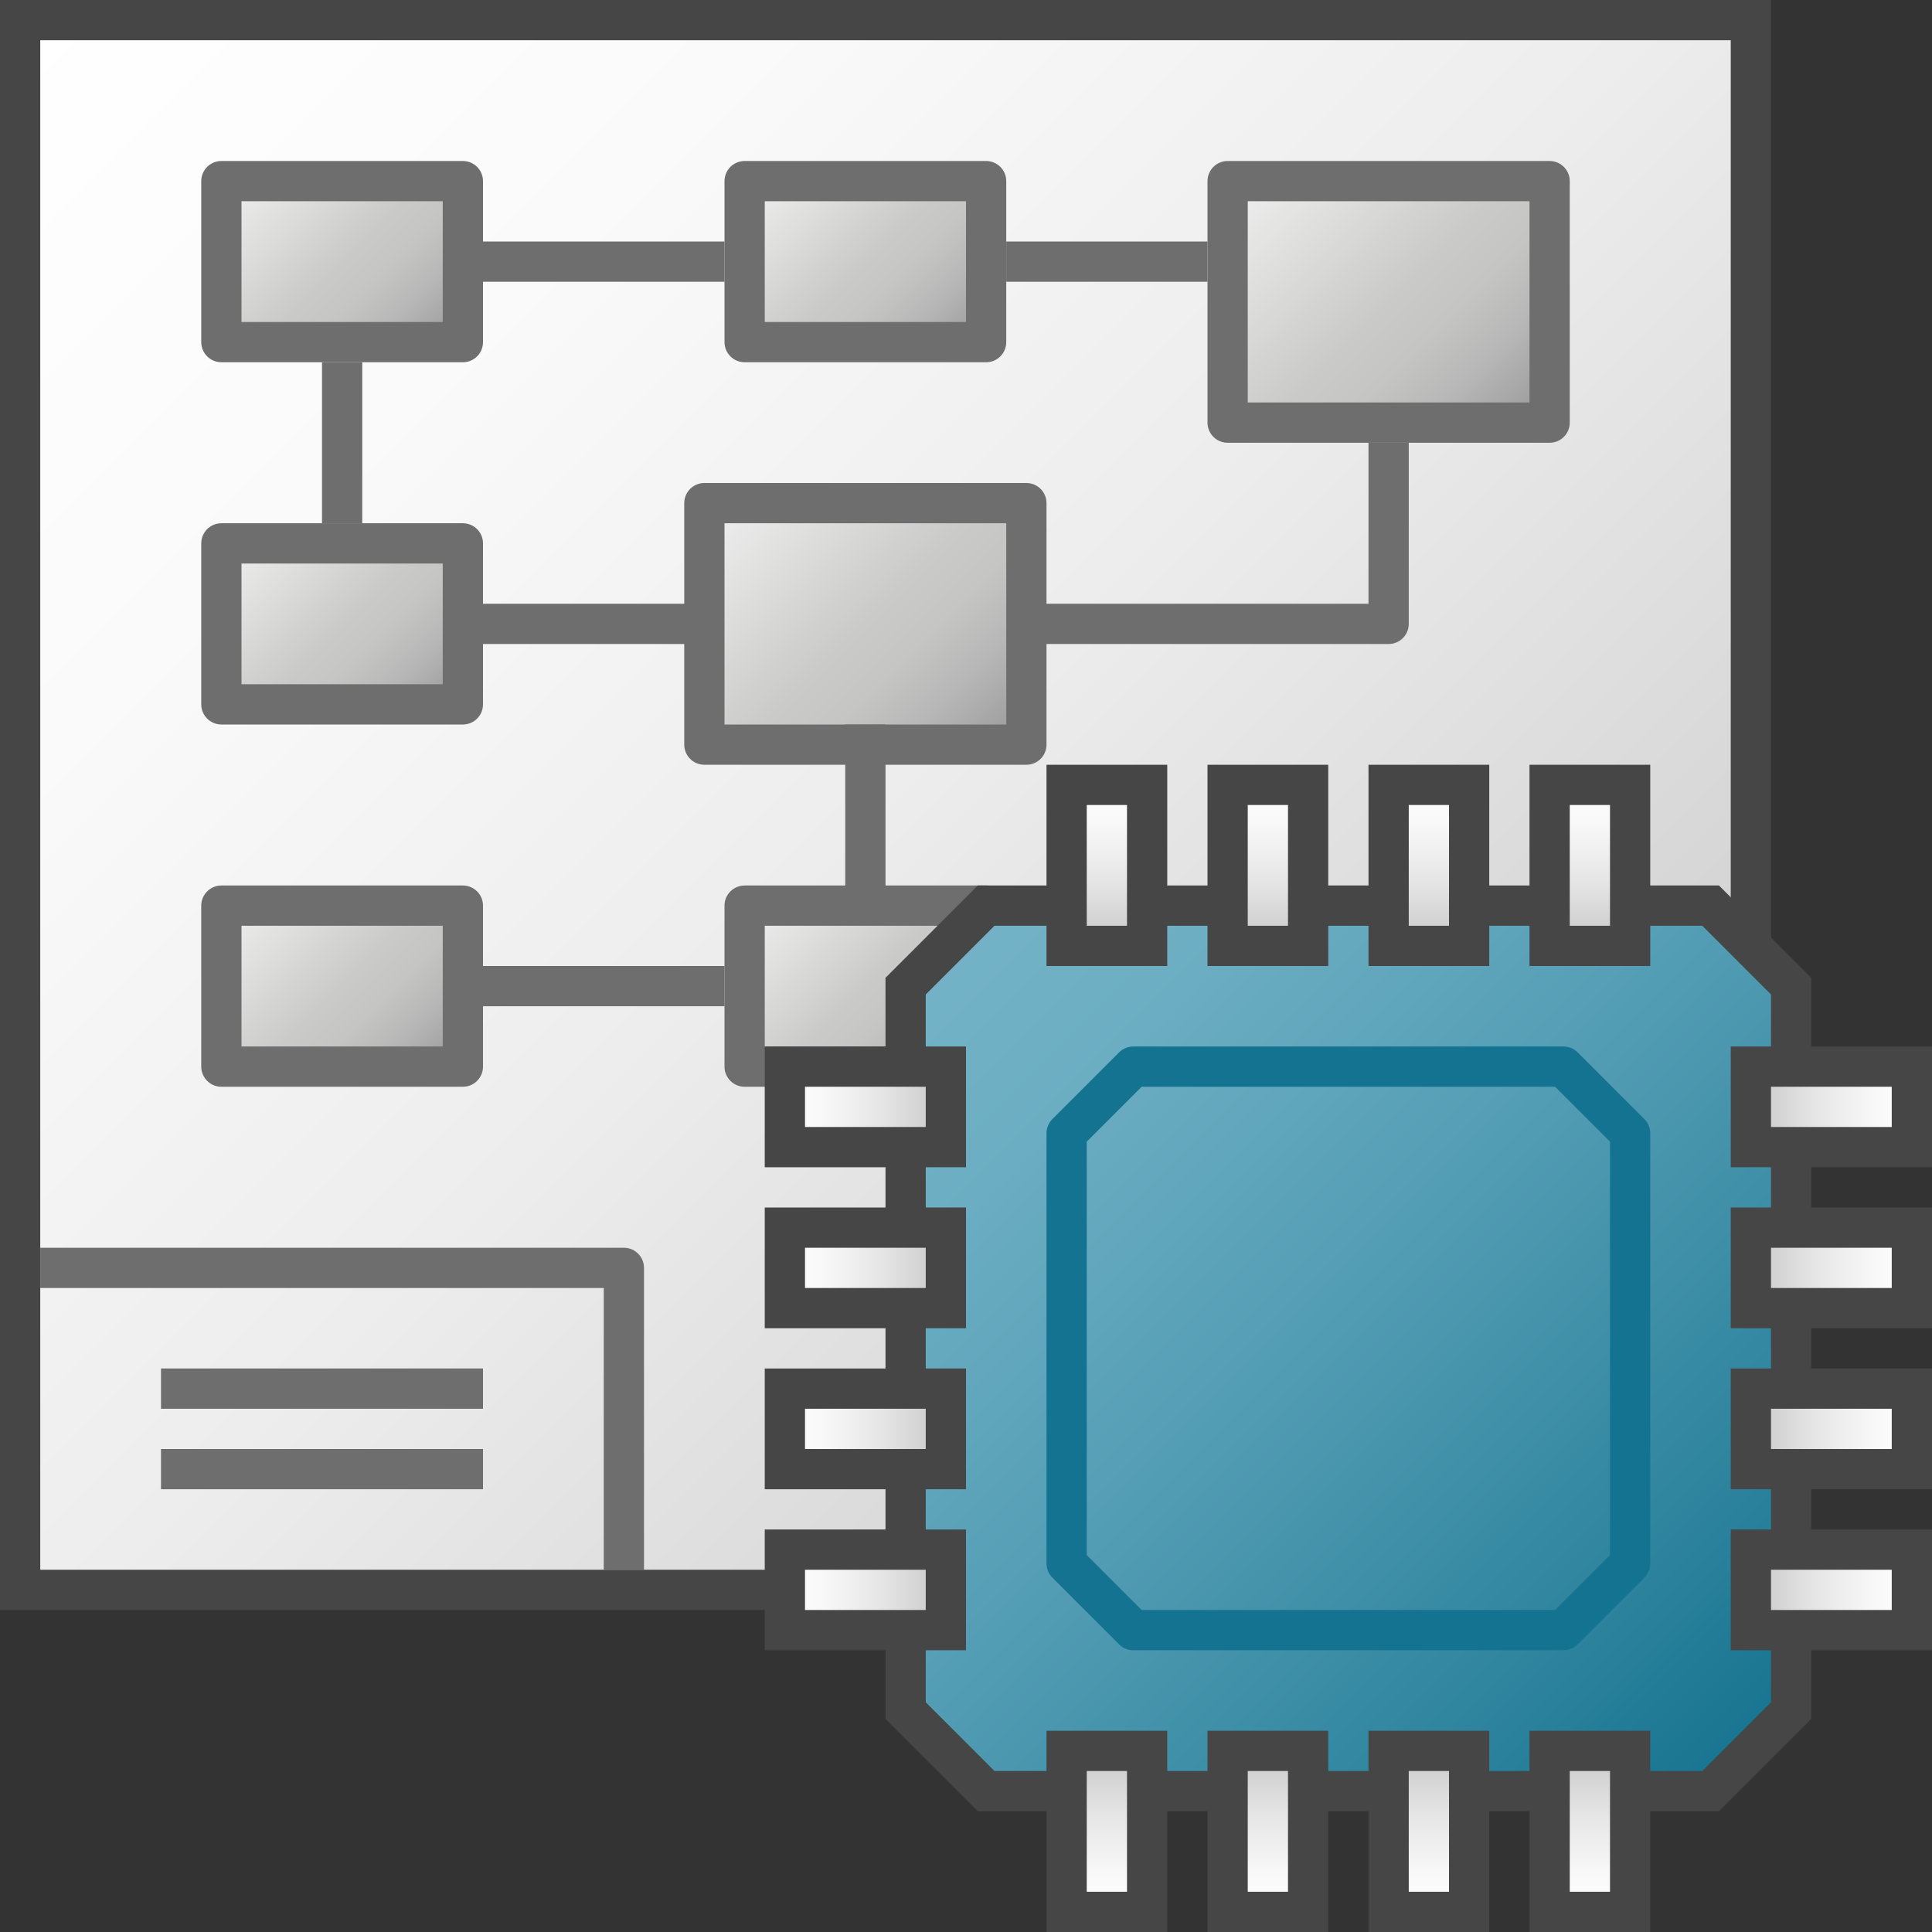 <svg id="Layer_1" data-name="Layer 1" xmlns="http://www.w3.org/2000/svg" xmlns:xlink="http://www.w3.org/1999/xlink" viewBox="0 0 48 48">
  <rect x="0" y="0" width="48" height="48" fill="#333333" stroke="none"/>
  <defs>
    <linearGradient id="linear-gradient" x1="1.5" y1="-0.5" x2="42.5" y2="40.5" gradientUnits="userSpaceOnUse">
      <stop offset="0" stop-color="#fff"/>
      <stop offset="0.232" stop-color="#fafafa"/>
      <stop offset="0.496" stop-color="#ededed"/>
      <stop offset="0.775" stop-color="#d6d6d6"/>
      <stop offset="1" stop-color="#bebebe"/>
    </linearGradient>
    <linearGradient id="front_-45_2" data-name="front -45 2" x1="6" y1="4" x2="11" y2="9" gradientUnits="userSpaceOnUse">
      <stop offset="0" stop-color="#f1f1f1"/>
      <stop offset="0.5" stop-color="#cacac9"/>
      <stop offset="0.628" stop-color="#c5c5c4"/>
      <stop offset="0.776" stop-color="#b7b7b7"/>
      <stop offset="0.933" stop-color="#a0a0a0"/>
      <stop offset="0.99" stop-color="#969696"/>
    </linearGradient>
    <linearGradient id="front_-45_2-2" x1="6" y1="13" x2="11" y2="18" xlink:href="#front_-45_2"/>
    <linearGradient id="front_-45_2-3" x1="13.5" y1="5" x2="16.5" y2="8" xlink:href="#front_-45_2"/>
    <linearGradient id="front_-45_2-4" x1="13.5" y1="14" x2="16.5" y2="17" xlink:href="#front_-45_2"/>
    <linearGradient id="front_-45_2-5" x1="13.5" y1="23" x2="16.5" y2="26" xlink:href="#front_-45_2"/>
    <linearGradient id="front_-45_2-6" x1="19" x2="24" y2="9" xlink:href="#front_-45_2"/>
    <linearGradient id="front_-45_2-7" x1="18" y1="12" x2="25" y2="19" xlink:href="#front_-45_2"/>
    <linearGradient id="front_-45_2-8" x1="31" x2="38" y2="11" xlink:href="#front_-45_2"/>
    <linearGradient id="front_-45_2-9" x1="26.25" y1="5.25" x2="28.75" y2="7.75" xlink:href="#front_-45_2"/>
    <linearGradient id="front_-45_2-10" x1="7.5" y1="10" x2="9.5" y2="12" xlink:href="#front_-45_2"/>
    <linearGradient id="front_-45_2-11" x1="6" y1="22" x2="11" y2="27" xlink:href="#front_-45_2"/>
    <linearGradient id="front_-45_2-12" x1="19" y1="22" x2="24" y2="27" xlink:href="#front_-45_2"/>
    <linearGradient id="front_-45_2-13" x1="20.375" y1="19.125" x2="22.625" y2="21.375" xlink:href="#front_-45_2"/>
    <linearGradient id="Dark_Blue_Grad_2" data-name="Dark Blue Grad 2" x1="23.5" y1="23.5" x2="43.5" y2="43.5" gradientUnits="userSpaceOnUse">
      <stop offset="0" stop-color="#74b3c7"/>
      <stop offset="0.177" stop-color="#6badc2"/>
      <stop offset="0.464" stop-color="#539db4"/>
      <stop offset="0.822" stop-color="#2d839d"/>
      <stop offset="1" stop-color="#177490"/>
    </linearGradient>
    <linearGradient id="linear-gradient-2" x1="19.5" y1="27.5" x2="23.5" y2="27.5" gradientUnits="userSpaceOnUse">
      <stop offset="0" stop-color="#fff"/>
      <stop offset="0.248" stop-color="#f8f8f8"/>
      <stop offset="0.606" stop-color="#e5e5e5"/>
      <stop offset="1" stop-color="#c8c8c8"/>
    </linearGradient>
    <linearGradient id="linear-gradient-3" y1="31.5" y2="31.5" xlink:href="#linear-gradient-2"/>
    <linearGradient id="linear-gradient-4" y1="35.5" y2="35.5" xlink:href="#linear-gradient-2"/>
    <linearGradient id="linear-gradient-5" y1="39.5" y2="39.5" xlink:href="#linear-gradient-2"/>
    <linearGradient id="linear-gradient-6" x1="43.5" y1="27.5" x2="47.5" y2="27.5" gradientUnits="userSpaceOnUse">
      <stop offset="0" stop-color="#c8c8c8"/>
      <stop offset="0.394" stop-color="#e5e5e5"/>
      <stop offset="0.752" stop-color="#f8f8f8"/>
      <stop offset="1" stop-color="#fff"/>
    </linearGradient>
    <linearGradient id="linear-gradient-7" y1="31.5" y2="31.5" xlink:href="#linear-gradient-6"/>
    <linearGradient id="linear-gradient-8" y1="35.5" y2="35.5" xlink:href="#linear-gradient-6"/>
    <linearGradient id="linear-gradient-9" y1="39.5" y2="39.5" xlink:href="#linear-gradient-6"/>
    <linearGradient id="linear-gradient-10" x1="-36.5" y1="-47.5" x2="-32.5" y2="-47.5" gradientTransform="translate(74 69)" xlink:href="#linear-gradient-2"/>
    <linearGradient id="linear-gradient-11" x1="-36.5" y1="-43.5" x2="-32.5" y2="-43.5" gradientTransform="translate(70 65)" xlink:href="#linear-gradient-2"/>
    <linearGradient id="linear-gradient-12" x1="-36.5" y1="-39.5" x2="-32.5" y2="-39.5" gradientTransform="translate(66 61)" xlink:href="#linear-gradient-2"/>
    <linearGradient id="linear-gradient-13" x1="-36.5" y1="-35.5" x2="-32.5" y2="-35.5" gradientTransform="translate(62 57)" xlink:href="#linear-gradient-2"/>
    <linearGradient id="linear-gradient-14" x1="-12.5" y1="-47.5" x2="-8.5" y2="-47.5" gradientTransform="translate(50 93)" xlink:href="#linear-gradient-6"/>
    <linearGradient id="linear-gradient-15" x1="-12.5" y1="-43.5" x2="-8.5" y2="-43.5" gradientTransform="translate(46 89)" xlink:href="#linear-gradient-6"/>
    <linearGradient id="linear-gradient-16" x1="-12.5" y1="-39.5" x2="-8.5" y2="-39.5" gradientTransform="translate(42 85)" xlink:href="#linear-gradient-6"/>
    <linearGradient id="linear-gradient-17" x1="-12.5" y1="-35.5" x2="-8.5" y2="-35.5" gradientTransform="translate(38 81)" xlink:href="#linear-gradient-6"/>
  </defs>
  <rect x="0.5" y="0.5" width="43" height="39" stroke="#464646" stroke-miterlimit="10" fill="url(#linear-gradient)"/>
  <rect x="5.5" y="4.5" width="6" height="4" stroke="#6e6e6e" stroke-linejoin="round" fill="url(#front_-45_2)"/>
  <rect x="5.5" y="13.5" width="6" height="4" stroke="#6e6e6e" stroke-linejoin="round" fill="url(#front_-45_2-2)"/>
  <line x1="12" y1="6.5" x2="18" y2="6.5" stroke="#6e6e6e" stroke-linejoin="round" fill="url(#front_-45_2-3)"/>
  <line x1="12" y1="15.5" x2="18" y2="15.5" stroke="#6e6e6e" stroke-linejoin="round" fill="url(#front_-45_2-4)"/>
  <line x1="12" y1="24.5" x2="18" y2="24.5" stroke="#6e6e6e" stroke-linejoin="round" fill="url(#front_-45_2-5)"/>
  <rect x="18.5" y="4.5" width="6" height="4" stroke="#6e6e6e" stroke-linejoin="round" fill="url(#front_-45_2-6)"/>
  <rect x="17.5" y="12.5" width="8" height="6" stroke="#6e6e6e" stroke-linejoin="round" fill="url(#front_-45_2-7)"/>
  <rect x="30.5" y="4.5" width="8" height="6" stroke="#6e6e6e" stroke-linejoin="round" fill="url(#front_-45_2-8)"/>
  <line x1="25" y1="6.5" x2="30" y2="6.5" stroke="#6e6e6e" stroke-linejoin="round" fill="url(#front_-45_2-9)"/>
  <line x1="8.5" y1="13" x2="8.5" y2="9" stroke="#6e6e6e" stroke-linejoin="round" fill="url(#front_-45_2-10)"/>
  <polyline points="34.5 11 34.5 15.5 25.562 15.5" fill="none" stroke="#6e6e6e" stroke-linejoin="round"/>
  <rect x="5.5" y="22.5" width="6" height="4" stroke="#6e6e6e" stroke-linejoin="round" fill="url(#front_-45_2-11)"/>
  <rect x="18.5" y="22.5" width="6" height="4" stroke="#6e6e6e" stroke-linejoin="round" fill="url(#front_-45_2-12)"/>
  <line x1="21.5" y1="22.5" x2="21.5" y2="18" stroke="#6e6e6e" stroke-linejoin="round" fill="url(#front_-45_2-13)"/>
  <polyline points="1 31.5 15.5 31.5 15.5 39" fill="none" stroke="#6e6e6e" stroke-linejoin="round"/>
  <g>
    <polygon points="42.5 44.5 24.5 44.5 22.5 42.5 22.5 24.5 24.5 22.5 42.5 22.5 44.5 24.5 44.5 42.5 42.5 44.5" stroke="#464646" stroke-miterlimit="10" fill="url(#Dark_Blue_Grad_2)"/>
    <polygon points="38.843 40.5 28.157 40.5 26.5 38.843 26.5 28.157 28.157 26.5 38.843 26.5 40.5 28.157 40.5 38.843 38.843 40.5" fill="none" stroke="#147391" stroke-linejoin="round"/>
    <rect x="19.5" y="26.5" width="4" height="2" stroke="#464646" stroke-miterlimit="10" fill="url(#linear-gradient-2)"/>
    <rect x="19.5" y="30.5" width="4" height="2" stroke="#464646" stroke-miterlimit="10" fill="url(#linear-gradient-3)"/>
    <rect x="19.5" y="34.5" width="4" height="2" stroke="#464646" stroke-miterlimit="10" fill="url(#linear-gradient-4)"/>
    <rect x="19.5" y="38.5" width="4" height="2" stroke="#464646" stroke-miterlimit="10" fill="url(#linear-gradient-5)"/>
    <rect x="43.5" y="26.5" width="4" height="2" stroke="#464646" stroke-miterlimit="10" fill="url(#linear-gradient-6)"/>
    <rect x="43.5" y="30.5" width="4" height="2" stroke="#464646" stroke-miterlimit="10" fill="url(#linear-gradient-7)"/>
    <rect x="43.5" y="34.5" width="4" height="2" stroke="#464646" stroke-miterlimit="10" fill="url(#linear-gradient-8)"/>
    <rect x="43.5" y="38.5" width="4" height="2" stroke="#464646" stroke-miterlimit="10" fill="url(#linear-gradient-9)"/>
    <rect x="37.5" y="20.5" width="4" height="2" transform="translate(61 -18) rotate(90)" stroke="#464646" stroke-miterlimit="10" fill="url(#linear-gradient-10)"/>
    <rect x="33.5" y="20.5" width="4" height="2" transform="translate(57 -14) rotate(90)" stroke="#464646" stroke-miterlimit="10" fill="url(#linear-gradient-11)"/>
    <rect x="29.5" y="20.5" width="4" height="2" transform="translate(53 -10) rotate(90)" stroke="#464646" stroke-miterlimit="10" fill="url(#linear-gradient-12)"/>
    <rect x="25.5" y="20.5" width="4" height="2" transform="translate(49 -6) rotate(90)" stroke="#464646" stroke-miterlimit="10" fill="url(#linear-gradient-13)"/>
    <rect x="37.5" y="44.5" width="4" height="2" transform="translate(85 6) rotate(90)" stroke="#464646" stroke-miterlimit="10" fill="url(#linear-gradient-14)"/>
    <rect x="33.5" y="44.5" width="4" height="2" transform="translate(81 10) rotate(90)" stroke="#464646" stroke-miterlimit="10" fill="url(#linear-gradient-15)"/>
    <rect x="29.5" y="44.5" width="4" height="2" transform="translate(77 14) rotate(90)" stroke="#464646" stroke-miterlimit="10" fill="url(#linear-gradient-16)"/>
    <rect x="25.5" y="44.5" width="4" height="2" transform="translate(73 18) rotate(90)" stroke="#464646" stroke-miterlimit="10" fill="url(#linear-gradient-17)"/>
  </g>
  <line x1="4" y1="34.5" x2="12" y2="34.5" fill="none" stroke="#6e6e6e" stroke-linejoin="round"/>
  <line x1="4" y1="36.5" x2="12" y2="36.5" fill="none" stroke="#6e6e6e" stroke-linejoin="round"/>
</svg>
